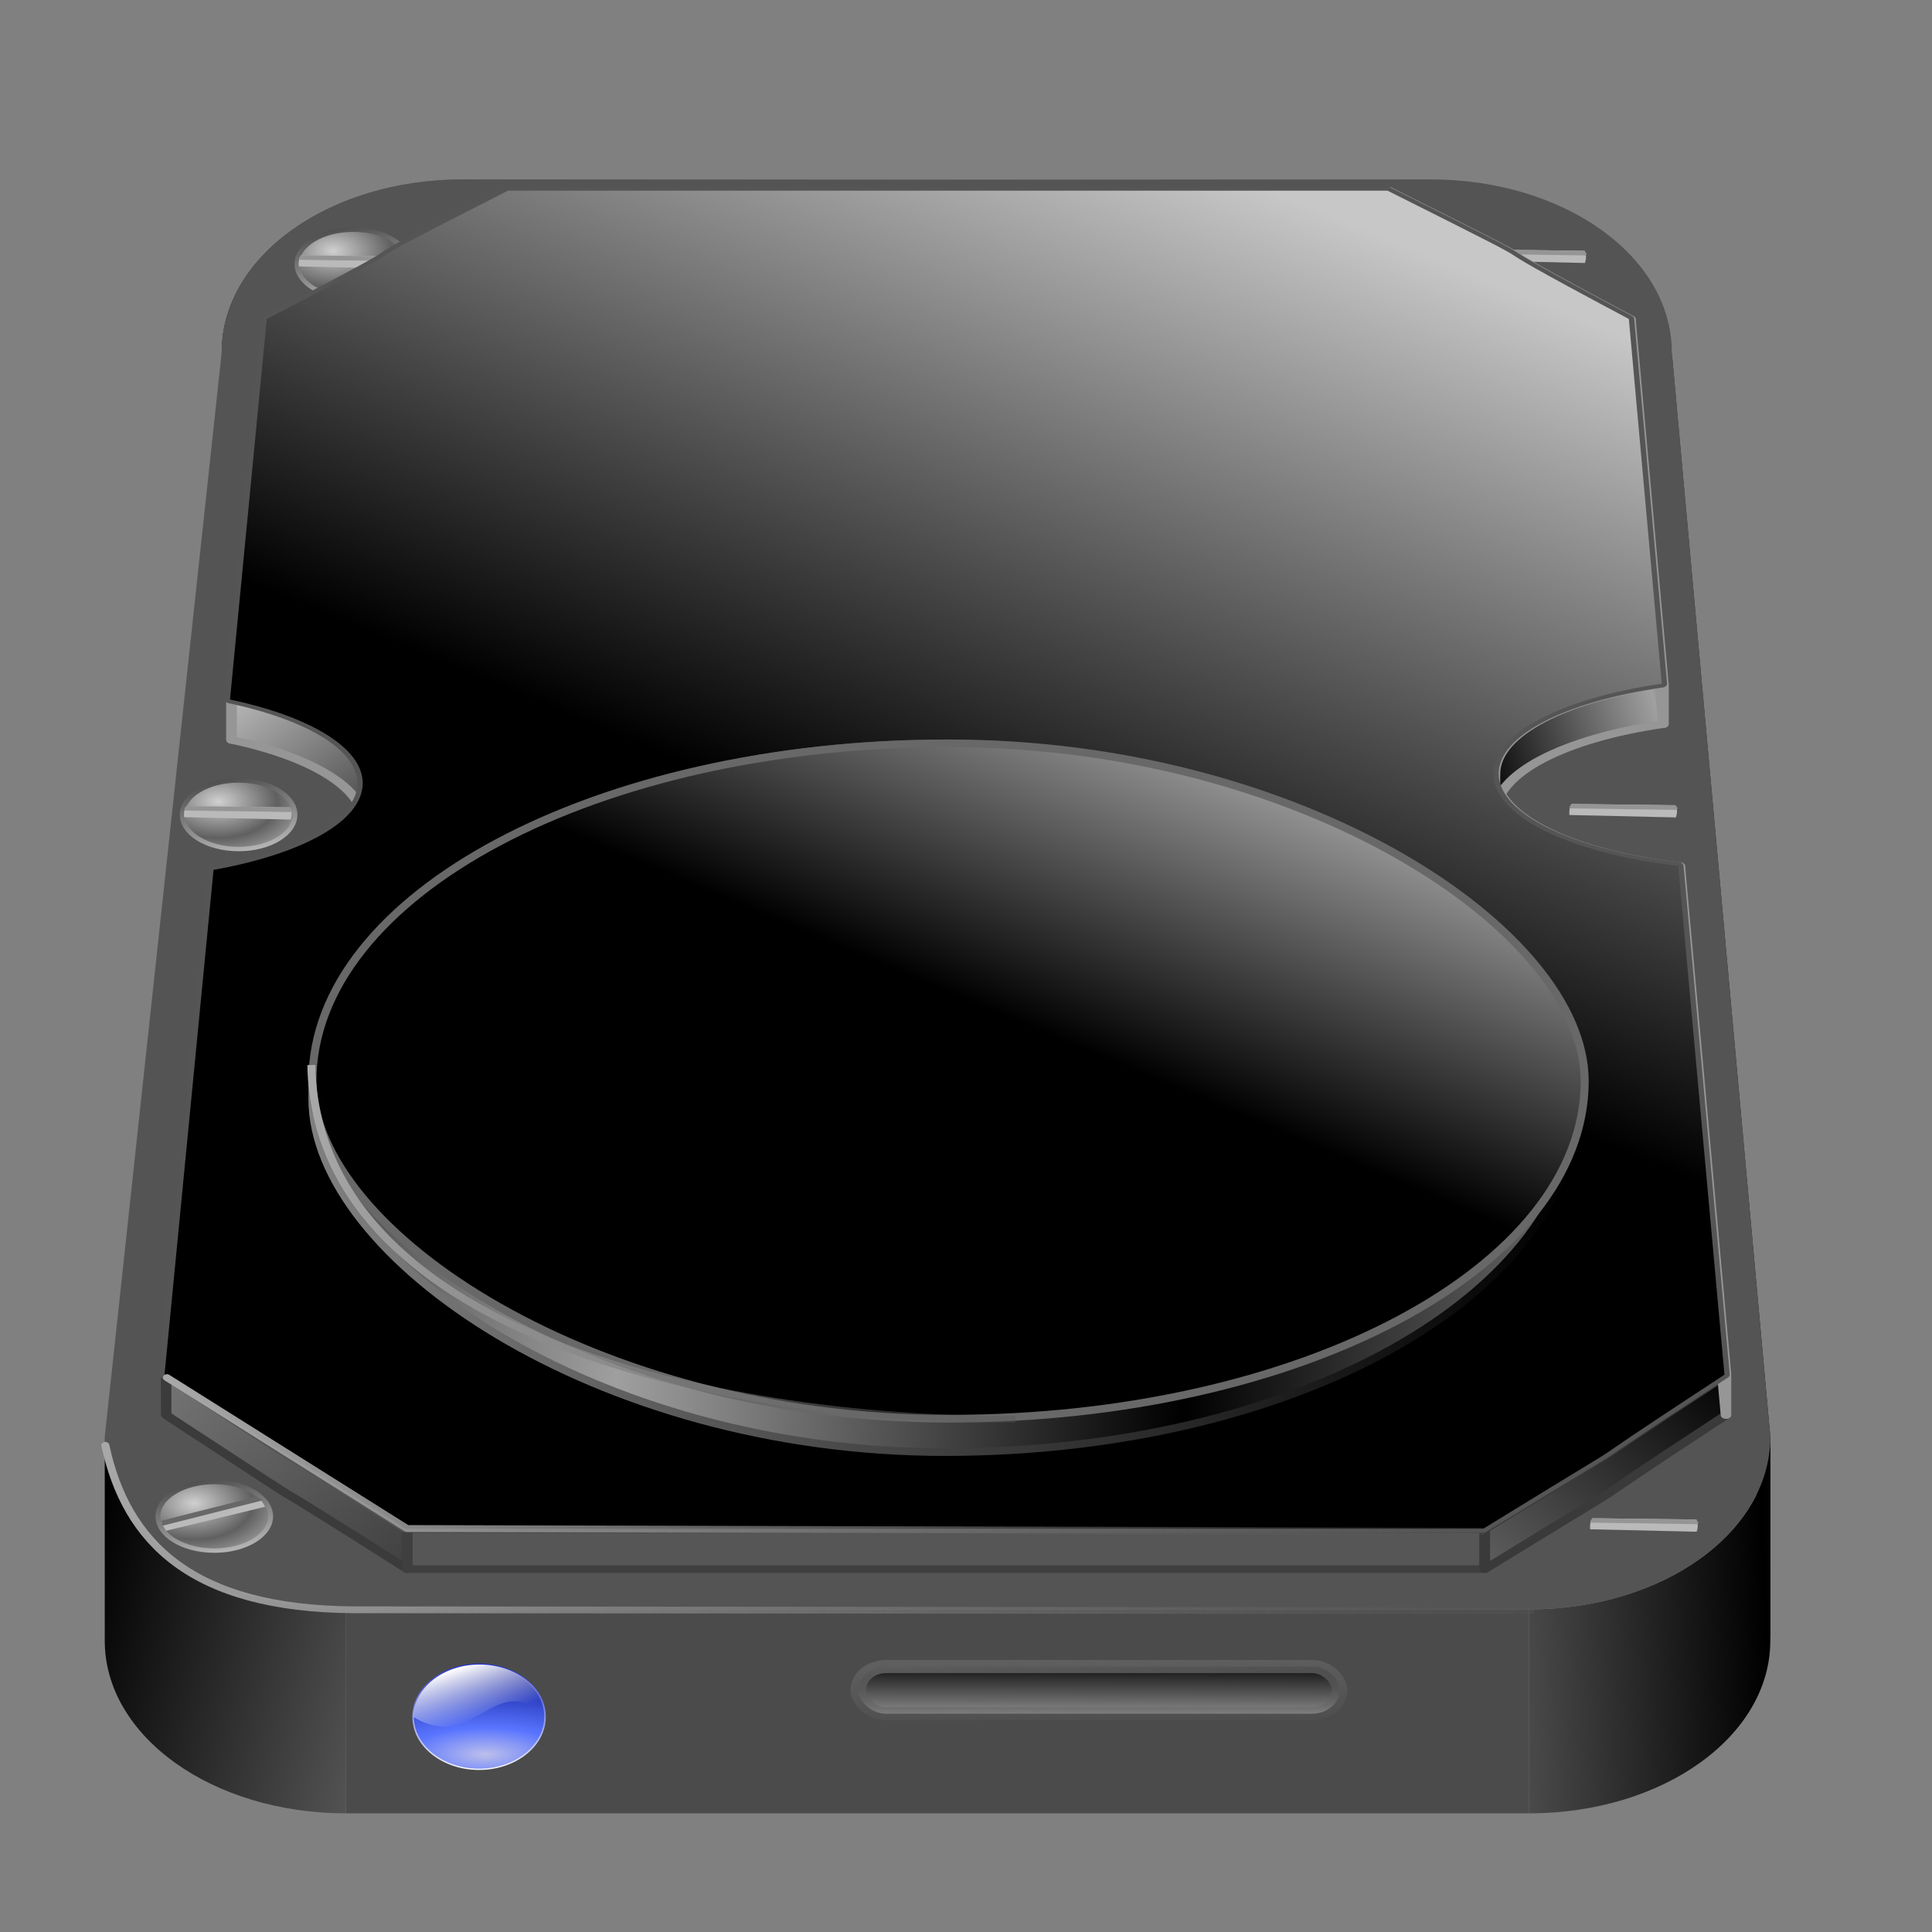 <?xml version="1.0" encoding="UTF-8" standalone="no"?>
<!-- Created with Inkscape (http://www.inkscape.org/) -->
<svg xmlns:dc="http://purl.org/dc/elements/1.1/" xmlns:cc="http://creativecommons.org/ns#" xmlns:rdf="http://www.w3.org/1999/02/22-rdf-syntax-ns#" xmlns:svg="http://www.w3.org/2000/svg" xmlns="http://www.w3.org/2000/svg" xmlns:xlink="http://www.w3.org/1999/xlink" xmlns:sodipodi="http://sodipodi.sourceforge.net/DTD/sodipodi-0.dtd" xmlns:inkscape="http://www.inkscape.org/namespaces/inkscape" width="256" height="256" id="svg2" sodipodi:version="0.32" inkscape:version="0.91 r13725" sodipodi:docname="hd3.svg" inkscape:output_extension="org.inkscape.output.svg.inkscape">
 <rect width="100%" height="100%" fill="#808080" stroke="none"/>
 <sodipodi:namedview id="base" pagecolor="#ffffff" bordercolor="#666666" borderopacity="1.0" gridtolerance="10000" guidetolerance="10" objecttolerance="10" inkscape:pageopacity="0.0" inkscape:pageshadow="2" inkscape:zoom="3.5429688" inkscape:cx="128" inkscape:cy="139.28997" inkscape:document-units="px" inkscape:current-layer="layer1" showgrid="false" inkscape:window-width="1920" inkscape:window-height="1056" inkscape:window-x="0" inkscape:window-y="0" inkscape:window-maximized="1"/>
 <defs id="defs4">
  <linearGradient id="linearGradient4516">
   <stop id="stop4518" stop-color="#e4e4e4" stop-opacity="1"/>
   <stop offset="1" id="stop4520" stop-color="#000000" stop-opacity="1"/>
  </linearGradient>
  <linearGradient inkscape:collect="always" id="linearGradient7569">
   <stop id="stop7571" stop-color="#a9a9a9" stop-opacity="1"/>
   <stop offset="1" id="stop7573" stop-color="#545454" stop-opacity="0.34"/>
  </linearGradient>
  <linearGradient inkscape:collect="always" id="linearGradient7559">
   <stop id="stop7561" stop-color="#7f7f7f" stop-opacity="1"/>
   <stop offset="1" id="stop7563" stop-color="#000000" stop-opacity="1"/>
  </linearGradient>
  <linearGradient id="linearGradient7545">
   <stop id="stop7547" stop-color="#484848" stop-opacity="1"/>
   <stop id="stop7549" offset="1" stop-color="#d7d7d7" stop-opacity="1"/>
  </linearGradient>
  <linearGradient id="linearGradient7539">
   <stop id="stop7541" stop-color="#000000" stop-opacity="1"/>
   <stop id="stop7543" offset="1" stop-color="#a0a0a0" stop-opacity="1"/>
  </linearGradient>
  <linearGradient id="linearGradient7533">
   <stop id="stop7535" stop-color="#636363" stop-opacity="1"/>
   <stop id="stop7537" offset="1" stop-color="#040404" stop-opacity="1"/>
  </linearGradient>
  <linearGradient id="linearGradient7527">
   <stop id="stop7529" stop-color="#3f3f3f" stop-opacity="1"/>
   <stop id="stop7531" offset="1" stop-color="#787878" stop-opacity="1"/>
  </linearGradient>
  <linearGradient id="linearGradient7511">
   <stop id="stop7513" stop-color="#9f9f9f" stop-opacity="1"/>
   <stop offset="1" id="stop7515" stop-color="#000000" stop-opacity="1"/>
  </linearGradient>
  <linearGradient id="linearGradient7461">
   <stop id="stop7463" stop-color="#000000" stop-opacity="1"/>
   <stop id="stop7465" offset="1" stop-color="#919191" stop-opacity="1"/>
  </linearGradient>
  <linearGradient id="linearGradient7451">
   <stop id="stop7453" stop-color="#000000" stop-opacity="1"/>
   <stop offset="1" id="stop7455" stop-color="#ffffff" stop-opacity="1"/>
  </linearGradient>
  <linearGradient id="linearGradient3975">
   <stop id="stop3977" stop-color="#000000" stop-opacity="1"/>
   <stop id="stop3983" offset="1" stop-color="#c7c7c7" stop-opacity="1"/>
  </linearGradient>
  <linearGradient id="linearGradient6264" inkscape:collect="always">
   <stop id="stop6266" stop-color="#959595" stop-opacity="1"/>
   <stop id="stop6268" offset="1" stop-color="#000000" stop-opacity="1"/>
  </linearGradient>
  <linearGradient id="linearGradient6256" inkscape:collect="always">
   <stop id="stop6258" stop-color="#5f5f5f" stop-opacity="1"/>
   <stop id="stop6260" offset="1" stop-color="#5f5f5f" stop-opacity="0"/>
  </linearGradient>
  <linearGradient id="linearGradient3604" inkscape:collect="always">
   <stop id="stop3606" stop-color="#d0d0d0" stop-opacity="1"/>
   <stop id="stop3608" offset="1" stop-color="#606060" stop-opacity="1"/>
  </linearGradient>
  <linearGradient id="linearGradient3596" inkscape:collect="always">
   <stop id="stop3598" stop-color="#bebebe" stop-opacity="1"/>
   <stop id="stop3600" offset="1" stop-color="#484848" stop-opacity="1"/>
  </linearGradient>
  <linearGradient id="linearGradient3348">
   <stop id="stop3350" stop-color="#a4a4a4" stop-opacity="1"/>
   <stop offset="1" id="stop3352" stop-color="#d7d7d7" stop-opacity="1"/>
  </linearGradient>
  <linearGradient y2="217.3" x2="77.52" y1="217.3" x1="48.951" gradientUnits="userSpaceOnUse" id="linearGradient3592" xlink:href="#linearGradient3348" inkscape:collect="always"/>
  <linearGradient id="linearGradient3578-3">
   <stop id="stop3580-1" stop-color="#000000" stop-opacity="1"/>
   <stop id="stop3582-3" offset="1" stop-color="#fffcfc" stop-opacity="1"/>
  </linearGradient>
  <linearGradient y2="-6.583" x2="18.617" y1="-5.212" x1="16.909" spreadMethod="reflect" gradientUnits="userSpaceOnUse" id="linearGradient3586" xlink:href="#linearGradient3578-3" inkscape:collect="always"/>
  <linearGradient y2="-8.02" x2="17.07" y1="-7.475" x1="13.515" spreadMethod="reflect" gradientUnits="userSpaceOnUse" id="linearGradient3588" xlink:href="#linearGradient3578-3" inkscape:collect="always"/>
  <linearGradient y2="-6.953" x2="17.747" y1="-5.908" x1="16.387" spreadMethod="reflect" gradientUnits="userSpaceOnUse" id="linearGradient3590" xlink:href="#linearGradient3578-3" inkscape:collect="always"/>
  <linearGradient y2="-2.688" x2="8.696" y1="-11.587" x1="12.04" spreadMethod="reflect" gradientUnits="userSpaceOnUse" id="linearGradient3594" xlink:href="#linearGradient3578-3" inkscape:collect="always"/>
  <linearGradient y2="-7.475" x2="16.09" y1="-10.978" x1="16.691" spreadMethod="reflect" gradientUnits="userSpaceOnUse" id="linearGradient3598" xlink:href="#linearGradient3578-3" inkscape:collect="always"/>
  <linearGradient y2="-1.992" x2="17.377" y1="-6.256" x1="15.582" spreadMethod="reflect" gradientUnits="userSpaceOnUse" id="linearGradient3600" xlink:href="#linearGradient3578-3" inkscape:collect="always"/>
  <linearGradient y2="-3.733" x2="14.94" y1="-2.275" x1="17.08" spreadMethod="reflect" gradientUnits="userSpaceOnUse" id="linearGradient3602" xlink:href="#linearGradient3578-3" inkscape:collect="always"/>
  <linearGradient y2="-1.513" x2="9.718" y1="-5.887" x1="11.187" spreadMethod="reflect" gradientUnits="userSpaceOnUse" id="linearGradient3606" xlink:href="#linearGradient3578-3" inkscape:collect="always"/>
  <linearGradient y2="-7.475" x2="16.09" y1="-6.409" x1="10.621" spreadMethod="reflect" gradientUnits="userSpaceOnUse" id="linearGradient3608" xlink:href="#linearGradient3578-3" inkscape:collect="always"/>
  <linearGradient y2="-7.475" x2="16.09" y1="-2.21" x1="15.65" spreadMethod="reflect" gradientUnits="userSpaceOnUse" id="linearGradient3610" xlink:href="#linearGradient3578-3" inkscape:collect="always"/>
  <linearGradient y2="-7.475" x2="16.09" y1="-7.475" x1="13.515" spreadMethod="reflect" gradientUnits="userSpaceOnUse" id="linearGradient2551" xlink:href="#linearGradient3578-3" inkscape:collect="always"/>
  <linearGradient id="linearGradient3381">
   <stop id="stop3383" stop-color="#ffffff" stop-opacity="1"/>
   <stop id="stop3385" offset="1" stop-color="#ffffff" stop-opacity="0"/>
  </linearGradient>
  <linearGradient spreadMethod="reflect" gradientUnits="userSpaceOnUse" y2="-7.475" x2="16.09" y1="-7.475" x1="13.515" id="linearGradient3584" xlink:href="#linearGradient3578-3" inkscape:collect="always"/>
  <linearGradient id="linearGradient4311">
   <stop id="stop4313" stop-color="#bcbfeb" stop-opacity="1"/>
   <stop id="stop4315" offset="0.293" stop-color="#5975ff" stop-opacity="1"/>
   <stop offset="1" id="stop4317" stop-color="#000984" stop-opacity="1"/>
  </linearGradient>
  <linearGradient inkscape:collect="always" id="linearGradient4319">
   <stop id="stop4321" stop-color="#ffffff" stop-opacity="1"/>
   <stop offset="1" id="stop4323" stop-color="#1b2acd" stop-opacity="1"/>
  </linearGradient>
  <linearGradient gradientUnits="userSpaceOnUse" y2="-28.457" x2="6.89" y1="-28.457" x1="4.999" gradientTransform="scale(2.457,0.407)" id="linearGradient4204" xlink:href="#linearGradient3596" inkscape:collect="always"/>
  <linearGradient gradientUnits="userSpaceOnUse" y2="-5.131" x2="6.436" y1="-5.131" x1="5.259" gradientTransform="scale(1.664,0.601)" id="linearGradient4206" xlink:href="#linearGradient3604" inkscape:collect="always"/>
  <linearGradient inkscape:collect="always" xlink:href="#linearGradient7451" id="linearGradient7663" gradientUnits="userSpaceOnUse" spreadMethod="reflect" x1="267.38" y1="134.56" x2="375.73" y2="136.04"/>
  <linearGradient inkscape:collect="always" xlink:href="#linearGradient7461" id="linearGradient7669" gradientUnits="userSpaceOnUse" spreadMethod="reflect" x1="475.78" y1="246.97" x2="416.34" y2="248.73"/>
  <linearGradient inkscape:collect="always" xlink:href="#linearGradient7461" id="linearGradient7671" gradientUnits="userSpaceOnUse" spreadMethod="reflect" x1="264.73" y1="219.6" x2="332.18" y2="233.73"/>
  <radialGradient inkscape:collect="always" xlink:href="#linearGradient3604" id="radialGradient7681" gradientUnits="userSpaceOnUse" gradientTransform="matrix(1,0,0,0.692,0,34.984)" spreadMethod="reflect" cx="15.11" cy="109.19" fx="15.11" fy="109.19" r="12.04"/>
  <linearGradient inkscape:collect="always" xlink:href="#linearGradient3596" id="linearGradient7683" gradientUnits="userSpaceOnUse" x1="16.258" y1="124.54" x2="11.764" y2="105.23"/>
  <linearGradient inkscape:collect="always" xlink:href="#linearGradient3348" id="linearGradient7689" gradientUnits="userSpaceOnUse" spreadMethod="reflect" x1="-12.972" y1="101.51" x2="0.306" y2="101.51"/>
  <linearGradient inkscape:collect="always" xlink:href="#linearGradient7545" id="linearGradient7693" gradientUnits="userSpaceOnUse" spreadMethod="reflect" x1="-68.806" y1="90.05" x2="-86.57" y2="73.8"/>
  <linearGradient inkscape:collect="always" xlink:href="#linearGradient7527" id="linearGradient7699" gradientUnits="userSpaceOnUse" spreadMethod="reflect" x1="-64.44" y1="183.84" x2="-90.5" y2="160.2"/>
  <linearGradient inkscape:collect="always" xlink:href="#linearGradient7533" id="linearGradient7701" gradientUnits="userSpaceOnUse" spreadMethod="reflect" x1="27.621" y1="189.63" x2="52.598" y2="167.76"/>
  <linearGradient inkscape:collect="always" xlink:href="#linearGradient7539" id="linearGradient7707" gradientUnits="userSpaceOnUse" spreadMethod="reflect" x1="26.611" y1="86.72" x2="43.558" y2="82.55"/>
  <linearGradient inkscape:collect="always" xlink:href="#linearGradient3975" id="linearGradient7717" gradientUnits="userSpaceOnUse" spreadMethod="pad" x1="122.23" y1="128.14" x2="166.38" y2="51.841"/>
  <radialGradient inkscape:collect="always" xlink:href="#linearGradient4311" id="radialGradient7735" gradientUnits="userSpaceOnUse" gradientTransform="matrix(4.057,-0.012,0.005,1.713,-397.619,-130.883)" cx="131.21" cy="194.55" fx="131.21" fy="194.55" r="105.01"/>
  <linearGradient inkscape:collect="always" xlink:href="#linearGradient4319" id="linearGradient7737" gradientUnits="userSpaceOnUse" x1="142.64" y1="237.78" x2="148.71" y2="13.44"/>
  <linearGradient inkscape:collect="always" xlink:href="#linearGradient3381" id="linearGradient7739" gradientUnits="userSpaceOnUse" gradientTransform="translate(-300.128,99.876)" x1="105.93" y1="22.952" x2="145.68" y2="123.03"/>
  <linearGradient inkscape:collect="always" xlink:href="#linearGradient6264" id="linearGradient7741" gradientUnits="userSpaceOnUse" gradientTransform="matrix(1.402,0,0,1.179,199.515,-33.078)" x1="147.55" y1="232.33" x2="147.58" y2="224.94"/>
  <linearGradient inkscape:collect="always" xlink:href="#linearGradient6256" id="linearGradient7743" gradientUnits="userSpaceOnUse" gradientTransform="matrix(1.402,0,0,1.179,199.515,-33.078)" x1="134.9" y1="224.94" x2="135.22" y2="234.52"/>
  <linearGradient inkscape:collect="always" xlink:href="#linearGradient7511" id="linearGradient7745" gradientUnits="userSpaceOnUse" spreadMethod="reflect" x1="329.56" y1="161.1" x2="400.48" y2="164.34"/>
  <linearGradient inkscape:collect="always" xlink:href="#linearGradient7559" id="linearGradient7747" gradientUnits="userSpaceOnUse" x1="290.13" y1="153.73" x2="448.42" y2="153.73"/>
  <linearGradient inkscape:collect="always" xlink:href="#linearGradient7569" id="linearGradient7751" gradientUnits="userSpaceOnUse" x1="265.5" y1="204.65" x2="446.26" y2="212.75"/>
  <linearGradient inkscape:collect="always" xlink:href="#linearGradient7569" id="linearGradient7753" gradientUnits="userSpaceOnUse" x1="274.66" y1="201.92" x2="440.15" y2="201.92"/>
  <linearGradient inkscape:collect="always" xlink:href="#linearGradient7569" id="linearGradient7755" gradientUnits="userSpaceOnUse" x1="292.73" y1="170.7" x2="381.82" y2="170.7"/>
  <linearGradient inkscape:collect="always" xlink:href="#linearGradient4516" id="linearGradient4514" x1="420.99" y1="94.38" x2="395.84" y2="151.54" gradientUnits="userSpaceOnUse" spreadMethod="pad"/>
 </defs>
 <g id="layer1" inkscape:groupmode="layer" inkscape:label="Layer 1">
  <g transform="matrix(0.475,0,0,0.475,0.378,-0.951)" id="g4161" inkscape:label="1. réteg">
   <g id="g2637">
    <g transform="translate(-2.572,0)" id="g3612">
     <g id="g2650" font-family="&apos;Bitstream Vera Sans&apos;" fill="url(#linearGradient3584)" stroke="none" font-style="normal" fill-opacity="1" font-weight="normal" font-size="12">
      <path d="m 16.188,-12.219 -4.094,0.031 0.707,0.707 4.094,-0.031 -0.707,-0.707 z" id="path2652" inkscape:connector-curvature="0" fill="url(#linearGradient2551)" fill-opacity="1"/>
      <path d="M 12.094,-12.188 8.75,-3.438 9.457,-2.73 12.801,-11.48 12.094,-12.188 Z" id="path2654" inkscape:connector-curvature="0" fill="url(#linearGradient2551)" fill-opacity="1"/>
      <path d="m 14.75,-5.688 0.781,2.219 0.707,0.707 -0.781,-2.219 L 14.75,-5.688 Z" id="path2662" inkscape:connector-curvature="0" fill="url(#linearGradient2551)" fill-opacity="1"/>
      <path d="m 15.531,-3.469 0,0.031 0.707,0.707 0,-0.031 L 15.531,-3.469 Z" id="path2664" inkscape:connector-curvature="0" fill="url(#linearGradient2551)" fill-opacity="1"/>
      <path d="m 17.92,-11.52 c -0.442,-0.442 -1.024,-0.714 -1.733,-0.699 l 0.707,0.707 c 0.709,-0.015 1.291,0.258 1.733,0.699 l -0.707,-0.707 z" id="path2672" inkscape:connector-curvature="0" fill="url(#linearGradient2551)" fill-opacity="1"/>
      <path d="m 16.219,-11.969 c 0.6,0.003 1.098,0.243 1.481,0.626 l 0.707,0.707 c -0.383,-0.383 -0.882,-0.623 -1.481,-0.626 L 16.219,-11.969 Z" id="path2674" inkscape:connector-curvature="0" fill="url(#linearGradient3598)" fill-opacity="1"/>
      <path d="m 17.7,-11.343 c 1.561,1.561 1.198,5.5 -2.106,5.437 l 0.707,0.707 c 3.305,0.063 3.668,-3.875 2.106,-5.437 l -0.707,-0.707 z" id="path2676" inkscape:connector-curvature="0" fill="url(#linearGradient2551)" fill-opacity="1"/>
      <path d="m 15.594,-5.906 0.781,2.188 0.707,0.707 -0.781,-2.188 L 15.594,-5.906 Z" id="path2678" inkscape:connector-curvature="0" fill="url(#linearGradient3584)" fill-opacity="1"/>
      <path d="m 16.375,-3.719 -0.656,0 0.707,0.707 0.656,0 L 16.375,-3.719 Z" id="path2680" inkscape:connector-curvature="0" fill="url(#linearGradient2551)" fill-opacity="1"/>
      <path d="m 14.875,-5.969 -4.312,0 0.707,0.707 4.312,0 L 14.875,-5.969 Z" id="path2684" inkscape:connector-curvature="0" fill="url(#linearGradient2551)" fill-opacity="1"/>
      <path d="M 10.562,-5.969 9.75,-3.75 l 0.707,0.707 0.812,-2.219 L 10.562,-5.969 Z" id="path2686" inkscape:connector-curvature="0" fill="url(#linearGradient2551)" fill-opacity="1"/>
      <path d="m 9.188,-3.75 3.094,-8.156 0.707,0.707 L 9.895,-3.043 9.188,-3.75 Z" id="path2690" inkscape:connector-curvature="0" fill="url(#linearGradient3594)" fill-opacity="1"/>
      <path d="m 10.812,-5.688 3.938,0 0.707,0.707 -3.938,0 L 10.812,-5.688 Z" id="path2660" inkscape:connector-curvature="0" fill="url(#linearGradient3608)" fill-opacity="1"/>
      <path d="m 15.719,-3.719 -0.844,-2.25 0.707,0.707 0.844,2.25 L 15.719,-3.719 Z" id="path2682" inkscape:connector-curvature="0" fill="url(#linearGradient3610)" fill-opacity="1"/>
      <path d="m 9.75,-3.75 -0.562,0 0.707,0.707 0.563,0 L 9.75,-3.75 Z" id="path2688" inkscape:connector-curvature="0" fill="url(#linearGradient2551)" fill-opacity="1"/>
      <path d="m 12.281,-11.906 3.938,-0.062 0.707,0.707 -3.938,0.062 -0.707,-0.707 z" id="path2692" inkscape:connector-curvature="0" fill="url(#linearGradient4204)" fill-opacity="1"/>
      <path d="m 13.594,-11.375 1.844,4.938 0.707,0.707 -1.844,-4.937 L 13.594,-11.375 Z" id="path2694" inkscape:connector-curvature="0" fill="url(#linearGradient2551)" fill-opacity="1"/>
      <path d="M 17.297,-10.695 C 16.872,-11.12 16.292,-11.392 15.594,-11.375 l 0.707,0.707 c 0.699,-0.017 1.278,0.255 1.703,0.68 L 17.297,-10.695 Z" id="path2698" inkscape:connector-curvature="0" fill="url(#linearGradient2551)" fill-opacity="1"/>
      <path d="m 15.594,-11.375 -2,0 0.707,0.707 2,0 L 15.594,-11.375 Z" id="path2700" inkscape:connector-curvature="0" fill="url(#linearGradient2551)" fill-opacity="1"/>
      <path d="m 12.5,-11.25 -1.781,4.875 0.707,0.707 1.781,-4.875 L 12.5,-11.25 Z" id="path2702" inkscape:connector-curvature="0" fill="url(#linearGradient2551)" fill-opacity="1"/>
      <path d="m 10.719,-6.375 4,0.062 0.707,0.707 -4,-0.062 L 10.719,-6.375 Z" id="path2704" inkscape:connector-curvature="0" fill="url(#linearGradient2551)" fill-opacity="1"/>
      <path d="m 14.719,-6.312 -1.75,-4.938 0.707,0.707 1.75,4.937 L 14.719,-6.312 Z" id="path2706" inkscape:connector-curvature="0" fill="url(#linearGradient2551)" fill-opacity="1"/>
      <path d="m 12.969,-11.25 -0.469,0 0.707,0.707 0.469,0 L 12.969,-11.25 Z" id="path2708" inkscape:connector-curvature="0" fill="url(#linearGradient2551)" fill-opacity="1"/>
      <path d="m 13.969,-11.125 1.594,0 0.707,0.707 -1.594,0 L 13.969,-11.125 Z" id="path2710" inkscape:connector-curvature="0" fill="url(#linearGradient2551)" fill-opacity="1"/>
      <path d="m 15.562,-11.125 c 0.701,-0.017 1.245,0.227 1.627,0.608 l 0.707,0.707 C 17.515,-10.191 16.97,-10.435 16.27,-10.418 L 15.562,-11.125 Z" id="path2712" inkscape:connector-curvature="0" fill="url(#linearGradient2551)" fill-opacity="1"/>
      <path d="m 17.189,-10.517 c 1.227,1.227 0.768,3.872 -1.595,3.798 l 0.707,0.707 c 2.364,0.075 2.822,-2.571 1.595,-3.798 L 17.189,-10.517 Z" id="path2714" inkscape:connector-curvature="0" fill="url(#linearGradient3588)" fill-opacity="1"/>
      <path d="m 15.594,-6.719 -1.625,-4.406 0.707,0.707 1.625,4.406 L 15.594,-6.719 Z" id="path2716" inkscape:connector-curvature="0" fill="url(#linearGradient2551)" fill-opacity="1"/>
      <path d="m 15.438,-6.438 c 2.997,0.075 3.231,-2.885 1.859,-4.257 l 0.707,0.707 c 1.372,1.372 1.138,4.332 -1.859,4.257 L 15.438,-6.438 Z" id="path2696" inkscape:connector-curvature="0" fill="url(#linearGradient3590)" fill-opacity="1"/>
      <path d="m 11.156,-6.656 1.594,-4.375 0.707,0.707 -1.594,4.375 L 11.156,-6.656 Z" id="path2722" inkscape:connector-curvature="0" fill="url(#linearGradient3592)" fill-opacity="1"/>
      <path d="m 12.75,-11.031 1.625,4.375 0.707,0.707 -1.625,-4.375 L 12.75,-11.031 Z" id="path2718" inkscape:connector-curvature="0" fill="url(#linearGradient2551)" fill-opacity="1"/>
      <path d="m 14.375,-6.656 -3.219,0 0.707,0.707 3.219,0 L 14.375,-6.656 Z" id="path2720" inkscape:connector-curvature="0" fill="url(#linearGradient2551)" fill-opacity="1"/>
      <path d="m 15.969,-5.688 c 3.266,0.063 3.65,-4.134 1.952,-5.832 l 0.707,0.707 c 1.698,1.698 1.315,5.895 -1.952,5.832 L 15.969,-5.688 Z" id="path2670" inkscape:connector-curvature="0" fill="url(#linearGradient3586)" fill-opacity="1"/>
      <path d="m 16.781,-3.438 -0.812,-2.25 0.707,0.707 0.812,2.25 L 16.781,-3.438 Z" id="path2668" inkscape:connector-curvature="0" fill="url(#linearGradient3600)" fill-opacity="1"/>
      <path d="m 15.531,-3.438 1.25,0 0.707,0.707 -1.25,0 L 15.531,-3.438 Z" id="path2666" inkscape:connector-curvature="0" fill="url(#linearGradient3602)" fill-opacity="1"/>
      <path d="m 8.75,-3.438 1.25,0 0.707,0.707 -1.25,0 L 8.75,-3.438 Z" id="path2656" inkscape:connector-curvature="0" fill="url(#linearGradient4206)" fill-opacity="1"/>
      <path d="m 10,-3.438 0.812,-2.25 0.707,0.707 -0.812,2.25 L 10,-3.438 Z" id="path2658" inkscape:connector-curvature="0" fill="url(#linearGradient3606)" fill-opacity="1"/>
     </g>
     <path d="m 16.188,-12.175 -4.094,0.031 -3.344,8.75 1.25,0 0.813,-2.25 3.938,0 0.781,2.219 0,0.031 1.25,0 -0.812,-2.25 c 4.116,0.079 3.654,-6.604 0.219,-6.531 z m 0.031,0.25 c 3.044,0.014 3.491,6.141 -0.625,6.063 l 0.781,2.188 -0.656,0 -0.844,-2.25 -4.312,0 -0.813,2.219 -0.562,0 3.094,-8.156 3.938,-0.062 z m -2.625,0.594 1.844,4.938 c 3.925,0.098 3.111,-5.01 0.156,-4.938 l -2,0 z m -1.094,0.125 -1.781,4.875 4,0.062 -1.75,-4.938 -0.469,0 z m 1.469,0.125 1.594,0 c 2.954,-0.073 3.13,4.504 0.031,4.406 l -1.625,-4.406 z m -1.219,0.094 1.625,4.375 -3.219,0 1.594,-4.375 z" id="path2505" inkscape:connector-curvature="0" font-family="&apos;Bitstream Vera Sans&apos;" fill="#333333" stroke="none" font-style="normal" fill-opacity="1" font-weight="normal" font-size="12"/>
    </g>
    <path sodipodi:nodetypes="csssccccccssscccsssssssccsssssssccsssssssccssssssscccccccsccccsccccccccccsssccccsssccccccssssscccccccssssscccsssccssscccccccsssssssccsssssssccccsssssssssssssssccssssssssssssssscccsssssssccsssccsssccssssssscccccsssccccsssccccsssccccccsssccssssscccccccssssscccsssccssscccccccccccccccccccccccsssssssccsssssssccsssssssccsssssssccsssccccsssccccsssccccccsssc" d="m 6.087,-4.024 c -0.011,-0.011 -0.022,-0.019 -0.035,-0.024 -0.012,-0.006 -0.026,-0.008 -0.041,-0.008 -0.053,1e-6 -0.094,0.032 -0.122,0.095 -0.028,0.063 -0.042,0.153 -0.042,0.27 l 0,0.548 -0.094,0 0,-1.04 0.094,0 0,0.162 c 0.02,-0.063 0.045,-0.11 0.077,-0.14 0.032,-0.031 0.07,-0.046 0.115,-0.046 0.006,1e-6 0.014,9.31e-4 0.021,0.003 0.008,0.001 0.016,0.003 0.026,0.006 l 5.09e-4,0.176 m 0.298,-0.04 c -0.05,1e-6 -0.09,0.036 -0.119,0.108 -0.029,0.071 -0.044,0.169 -0.044,0.294 0,0.124 0.014,0.223 0.043,0.294 0.029,0.071 0.069,0.107 0.12,0.107 0.05,0 0.089,-0.036 0.119,-0.108 0.029,-0.072 0.044,-0.17 0.044,-0.294 0,-0.123 -0.015,-0.221 -0.044,-0.293 -0.029,-0.072 -0.069,-0.109 -0.119,-0.109 m 0,-0.145 c 0.081,1e-6 0.145,0.048 0.192,0.145 0.046,0.097 0.07,0.23 0.07,0.401 -1e-6,0.17 -0.023,0.304 -0.07,0.401 -0.046,0.097 -0.11,0.145 -0.192,0.145 -0.082,0 -0.146,-0.048 -0.192,-0.145 -0.046,-0.097 -0.069,-0.231 -0.069,-0.401 0,-0.171 0.023,-0.305 0.069,-0.401 0.046,-0.097 0.111,-0.145 0.192,-0.145 m 0.637,0.145 c -0.05,1e-6 -0.09,0.036 -0.119,0.108 -0.029,0.071 -0.044,0.169 -0.044,0.294 0,0.124 0.014,0.223 0.043,0.294 0.029,0.071 0.069,0.107 0.12,0.107 0.05,0 0.089,-0.036 0.119,-0.108 0.029,-0.072 0.044,-0.17 0.044,-0.294 0,-0.123 -0.015,-0.221 -0.044,-0.293 -0.029,-0.072 -0.069,-0.109 -0.119,-0.109 m 0,-0.145 c 0.081,1e-6 0.145,0.048 0.192,0.145 0.046,0.097 0.07,0.23 0.07,0.401 0,0.17 -0.023,0.304 -0.07,0.401 -0.046,0.097 -0.11,0.145 -0.192,0.145 -0.082,0 -0.146,-0.048 -0.192,-0.145 -0.046,-0.097 -0.069,-0.231 -0.069,-0.401 0,-0.171 0.023,-0.305 0.069,-0.401 0.046,-0.097 0.111,-0.145 0.192,-0.145 m 0.509,-0.27 0,0.295 0.193,0 0,0.133 -0.193,0 0,0.565 c -1e-6,0.085 0.006,0.139 0.019,0.163 0.013,0.024 0.039,0.036 0.078,0.036 l 0.096,0 0,0.143 -0.096,0 c -0.072,0 -0.122,-0.024 -0.15,-0.073 -0.027,-0.05 -0.041,-0.139 -0.041,-0.269 l 0,-0.565 -0.069,0 0,-0.133 0.069,0 0,-0.295 0.094,0 m 0.424,0.103 0,0.521 0.129,0 c 0.048,0 0.085,-0.023 0.111,-0.068 0.026,-0.045 0.039,-0.11 0.039,-0.193 0,-0.083 -0.013,-0.147 -0.039,-0.192 -0.026,-0.045 -0.063,-0.068 -0.111,-0.068 l -0.129,0 m -0.103,-0.154 0.232,0 c 0.085,1e-6 0.15,0.035 0.193,0.106 0.044,0.07 0.066,0.173 0.066,0.308 0,0.137 -0.022,0.24 -0.066,0.31 -0.043,0.07 -0.108,0.105 -0.193,0.105 l -0.129,0 0,0.557 -0.103,0 0,-1.387 m 0.838,0.864 c -0.076,0 -0.128,0.016 -0.157,0.047 -0.029,0.032 -0.044,0.085 -0.044,0.162 0,0.061 0.011,0.109 0.033,0.145 0.022,0.035 0.052,0.053 0.09,0.053 0.052,0 0.094,-0.033 0.125,-0.1 0.032,-0.068 0.047,-0.157 0.047,-0.268 l 0,-0.038 -0.093,0 m 0.187,-0.071 0,0.594 -0.094,0 0,-0.158 c -0.021,0.063 -0.048,0.11 -0.08,0.14 -0.032,0.03 -0.071,0.045 -0.117,0.045 -0.058,0 -0.105,-0.03 -0.139,-0.089 -0.034,-0.06 -0.051,-0.14 -0.051,-0.241 0,-0.117 0.021,-0.205 0.064,-0.265 0.043,-0.059 0.107,-0.089 0.192,-0.089 l 0.131,0 0,-0.017 c 0,-0.079 -0.014,-0.139 -0.043,-0.182 -0.028,-0.043 -0.068,-0.065 -0.119,-0.065 -0.033,1e-6 -0.064,0.007 -0.095,0.021 -0.031,0.014 -0.061,0.036 -0.089,0.064 l 0,-0.158 c 0.034,-0.024 0.068,-0.042 0.1,-0.054 0.032,-0.012 0.064,-0.019 0.094,-0.019 0.082,1e-6 0.144,0.039 0.185,0.117 0.041,0.078 0.061,0.196 0.061,0.355 m 0.193,-0.852 0.094,0 0,1.445 -0.094,0 0,-1.445 m 0.647,0.92 c -1e-6,0.089 0.012,0.158 0.036,0.209 0.024,0.05 0.057,0.075 0.099,0.075 0.042,0 0.075,-0.025 0.098,-0.076 0.024,-0.051 0.036,-0.12 0.036,-0.208 0,-0.087 -0.012,-0.155 -0.037,-0.206 -0.024,-0.051 -0.057,-0.077 -0.099,-0.077 -0.041,1e-6 -0.074,0.025 -0.098,0.076 -0.024,0.051 -0.036,0.12 -0.036,0.207 m 0.277,0.278 c -0.02,0.048 -0.044,0.083 -0.07,0.106 -0.026,0.022 -0.057,0.033 -0.092,0.033 -0.058,0 -0.106,-0.038 -0.143,-0.115 -0.036,-0.077 -0.054,-0.178 -0.054,-0.302 0,-0.124 0.018,-0.224 0.055,-0.302 0.037,-0.077 0.084,-0.116 0.142,-0.116 0.035,1e-6 0.066,0.012 0.092,0.035 0.026,0.023 0.05,0.058 0.07,0.105 l 0,-0.122 0.073,0 0,0.684 c 0.05,-0.014 0.088,-0.055 0.116,-0.124 0.028,-0.069 0.042,-0.159 0.042,-0.268 -10e-7,-0.066 -0.005,-0.128 -0.016,-0.187 -0.011,-0.058 -0.027,-0.112 -0.048,-0.162 -0.035,-0.081 -0.078,-0.143 -0.129,-0.186 -0.051,-0.043 -0.106,-0.065 -0.165,-0.065 -0.042,2e-6 -0.082,0.01 -0.12,0.031 -0.038,0.02 -0.074,0.05 -0.106,0.089 -0.053,0.063 -0.095,0.146 -0.125,0.249 -0.03,0.102 -0.045,0.213 -0.045,0.333 0,0.098 0.01,0.191 0.029,0.277 0.02,0.086 0.048,0.162 0.085,0.228 0.036,0.064 0.077,0.113 0.124,0.147 0.047,0.034 0.097,0.051 0.15,0.051 0.044,0 0.087,-0.014 0.129,-0.041 0.042,-0.027 0.081,-0.065 0.117,-0.115 l 0.046,0.103 c -0.042,0.06 -0.089,0.106 -0.139,0.137 -0.05,0.032 -0.101,0.048 -0.152,0.048 -0.063,-10e-7 -0.122,-0.02 -0.178,-0.061 -0.056,-0.04 -0.105,-0.099 -0.149,-0.176 -0.043,-0.077 -0.077,-0.167 -0.099,-0.268 -0.023,-0.102 -0.034,-0.212 -0.034,-0.329 -10e-7,-0.113 0.012,-0.22 0.035,-0.322 0.023,-0.102 0.056,-0.192 0.099,-0.269 0.044,-0.079 0.094,-0.139 0.152,-0.18 0.057,-0.042 0.118,-0.063 0.182,-0.063 0.072,1e-6 0.139,0.027 0.2,0.081 0.062,0.054 0.114,0.13 0.155,0.229 0.025,0.061 0.045,0.127 0.058,0.198 0.014,0.071 0.02,0.145 0.02,0.221 -2e-6,0.163 -0.027,0.291 -0.081,0.385 -0.054,0.094 -0.128,0.143 -0.224,0.147 l 0,-0.143 m 0.851,-0.311 c -10e-7,-0.124 -0.014,-0.22 -0.042,-0.288 -0.028,-0.068 -0.067,-0.102 -0.118,-0.102 -0.05,1e-6 -0.089,0.034 -0.118,0.102 -0.028,0.068 -0.042,0.164 -0.042,0.288 0,0.123 0.014,0.219 0.042,0.287 0.028,0.068 0.067,0.102 0.118,0.102 0.051,1e-6 0.09,-0.034 0.118,-0.102 0.028,-0.068 0.042,-0.164 0.042,-0.287 m 0.094,0.403 c -1e-6,0.177 -0.022,0.309 -0.065,0.395 -0.043,0.087 -0.109,0.13 -0.198,0.13 -0.033,-1e-6 -0.064,-0.005 -0.093,-0.014 -0.029,-0.009 -0.058,-0.022 -0.085,-0.041 l 0,-0.166 c 0.027,0.027 0.055,0.047 0.081,0.06 0.027,0.013 0.054,0.02 0.082,0.02 0.061,-1e-6 0.107,-0.029 0.138,-0.088 0.031,-0.058 0.046,-0.146 0.046,-0.265 l 0,-0.085 c -0.019,0.061 -0.044,0.107 -0.074,0.137 -0.03,0.03 -0.066,0.046 -0.108,0.046 -0.07,0 -0.126,-0.049 -0.169,-0.146 -0.043,-0.097 -0.064,-0.226 -0.064,-0.386 0,-0.161 0.021,-0.29 0.064,-0.387 0.043,-0.097 0.099,-0.146 0.169,-0.146 0.042,1e-6 0.078,0.015 0.108,0.046 0.03,0.03 0.055,0.076 0.074,0.137 l 0,-0.158 0.094,0 0,0.911 m 0.637,-0.712 c 0.023,-0.077 0.051,-0.133 0.084,-0.17 0.033,-0.037 0.071,-0.055 0.115,-0.055 0.059,1e-6 0.105,0.038 0.137,0.114 0.032,0.076 0.048,0.183 0.048,0.323 l 0,0.628 -0.094,0 0,-0.622 c -10e-7,-0.1 -0.01,-0.174 -0.029,-0.222 -0.019,-0.048 -0.049,-0.072 -0.089,-0.072 -0.049,1e-6 -0.087,0.029 -0.115,0.088 -0.028,0.059 -0.042,0.139 -0.042,0.241 l 0,0.588 -0.094,0 0,-0.622 c 0,-0.1 -0.01,-0.174 -0.029,-0.222 -0.019,-0.048 -0.049,-0.072 -0.09,-0.072 -0.048,1e-6 -0.086,0.03 -0.114,0.089 -0.028,0.059 -0.042,0.139 -0.042,0.24 l 0,0.588 -0.094,0 0,-1.04 0.094,0 0,0.162 c 0.021,-0.064 0.047,-0.111 0.077,-0.141 0.03,-0.03 0.065,-0.046 0.106,-0.046 0.041,1e-6 0.077,0.019 0.105,0.058 0.029,0.038 0.051,0.094 0.065,0.167 m 0.831,0.318 c -0.076,0 -0.128,0.016 -0.157,0.047 -0.029,0.032 -0.044,0.085 -0.044,0.162 0,0.061 0.011,0.109 0.033,0.145 0.022,0.035 0.052,0.053 0.09,0.053 0.052,0 0.094,-0.033 0.125,-0.1 0.032,-0.068 0.047,-0.157 0.047,-0.268 l 0,-0.038 -0.093,0 m 0.187,-0.071 0,0.594 -0.094,0 0,-0.158 c -0.021,0.063 -0.048,0.11 -0.08,0.14 -0.032,0.03 -0.071,0.045 -0.117,0.045 -0.058,0 -0.105,-0.03 -0.139,-0.089 -0.034,-0.06 -0.051,-0.14 -0.051,-0.241 0,-0.117 0.021,-0.205 0.064,-0.265 0.043,-0.059 0.107,-0.089 0.192,-0.089 l 0.131,0 0,-0.017 c 0,-0.079 -0.014,-0.139 -0.043,-0.182 -0.028,-0.043 -0.068,-0.065 -0.119,-0.065 -0.033,1e-6 -0.064,0.007 -0.095,0.021 -0.031,0.014 -0.061,0.036 -0.089,0.064 l 0,-0.158 c 0.034,-0.024 0.068,-0.042 0.1,-0.054 0.032,-0.012 0.064,-0.019 0.094,-0.019 0.082,1e-6 0.144,0.039 0.185,0.117 0.041,0.078 0.061,0.196 0.061,0.355 m 0.193,-0.447 0.094,0 0,1.04 -0.094,0 0,-1.04 m 0,-0.405 0.094,0 0,0.216 -0.094,0 0,-0.216 m 0.289,0 0.094,0 0,1.445 -0.094,0 0,-1.445 m 0.302,1.209 0.107,0 0,0.236 -0.107,0 0,-0.236 m 0.729,-0.764 0,0.16 c -0.026,-0.027 -0.053,-0.046 -0.08,-0.059 -0.026,-0.014 -0.053,-0.02 -0.08,-0.02 -0.061,1e-6 -0.108,0.035 -0.142,0.106 -0.034,0.07 -0.05,0.168 -0.05,0.295 0,0.127 0.017,0.226 0.05,0.296 0.034,0.07 0.081,0.105 0.142,0.105 0.027,0 0.054,-0.006 0.08,-0.02 0.027,-0.014 0.053,-0.034 0.08,-0.06 l 0,0.158 c -0.026,0.022 -0.053,0.039 -0.081,0.05 -0.028,0.011 -0.058,0.017 -0.089,0.017 -0.086,0 -0.154,-0.049 -0.205,-0.148 -0.051,-0.098 -0.076,-0.231 -0.076,-0.398 0,-0.17 0.025,-0.303 0.076,-0.4 0.051,-0.097 0.121,-0.146 0.21,-0.146 0.029,1e-6 0.057,0.006 0.085,0.017 0.027,0.011 0.054,0.027 0.08,0.048 m 0.385,0.08 c -0.05,1e-6 -0.09,0.036 -0.119,0.108 -0.029,0.071 -0.044,0.169 -0.044,0.294 -10e-7,0.124 0.014,0.223 0.043,0.294 0.029,0.071 0.069,0.107 0.12,0.107 0.05,0 0.089,-0.036 0.119,-0.108 0.029,-0.072 0.044,-0.17 0.044,-0.294 0,-0.123 -0.015,-0.221 -0.044,-0.293 -0.029,-0.072 -0.069,-0.109 -0.119,-0.109 m 0,-0.145 c 0.081,1e-6 0.145,0.048 0.192,0.145 0.046,0.097 0.07,0.23 0.07,0.401 0,0.17 -0.023,0.304 -0.07,0.401 -0.046,0.097 -0.11,0.145 -0.192,0.145 -0.082,0 -0.146,-0.048 -0.192,-0.145 -0.046,-0.097 -0.069,-0.231 -0.069,-0.401 0,-0.171 0.023,-0.305 0.069,-0.401 0.046,-0.097 0.111,-0.145 0.192,-0.145 m 0.86,0.225 c 0.023,-0.077 0.051,-0.133 0.084,-0.17 0.033,-0.037 0.071,-0.055 0.115,-0.055 0.059,1e-6 0.105,0.038 0.137,0.114 0.032,0.076 0.048,0.183 0.048,0.323 l 0,0.628 -0.094,0 0,-0.622 c 0,-0.1 -0.01,-0.174 -0.029,-0.222 -0.019,-0.048 -0.049,-0.072 -0.089,-0.072 -0.049,1e-6 -0.087,0.029 -0.115,0.088 -0.028,0.059 -0.042,0.139 -0.042,0.241 l 0,0.588 -0.094,0 0,-0.622 c -10e-7,-0.1 -0.01,-0.174 -0.029,-0.222 -0.019,-0.048 -0.049,-0.072 -0.09,-0.072 -0.048,1e-6 -0.086,0.03 -0.114,0.089 -0.028,0.059 -0.042,0.139 -0.042,0.24 l 0,0.588 -0.094,0 0,-1.04 0.094,0 0,0.162 c 0.021,-0.064 0.047,-0.111 0.077,-0.141 0.03,-0.03 0.065,-0.046 0.106,-0.046 0.041,1e-6 0.077,0.019 0.105,0.058 0.029,0.038 0.051,0.094 0.065,0.167" id="text2170" inkscape:connector-curvature="0" font-family="&apos;Bitstream Vera Sans&apos;" fill="#d40000" stroke="none" font-style="normal" fill-opacity="1" font-weight="normal" font-size="4"/>
   </g>
  </g>
  <g id="g7597" transform="matrix(1.059,0,0,0.901,-269.277,10.782)">
   <g id="g5814" fill="url(#linearGradient7663)" stroke="none" fill-opacity="1">
    <g id="g5816" fill="url(#linearGradient7663)" stroke="none" fill-opacity="1">
     <path d="m 312.199,14.417 121.076,0 0,30 -121.076,0 0,-30 z" id="path5818" inkscape:connector-curvature="0" fill="url(#linearGradient7663)" stroke="none" fill-opacity="1"/>
     <path d="m 433.274,14.417 c 16.719,0 30.179,11.322 30.179,25.386 l 0,30 c 0,-14.064 -13.46,-25.386 -30.179,-25.386 l 0,-30 z" id="path5820" inkscape:connector-curvature="0" fill="url(#linearGradient7663)" stroke="none" fill-opacity="1"/>
     <path d="m 463.454,39.803 12.327,159.522 0,30 -12.327,-159.522 0,-30 z" id="path5822" inkscape:connector-curvature="0" fill="url(#linearGradient7663)" stroke="none" fill-opacity="1"/>
     <path d="m 475.78,199.325 c 0,14.064 -13.46,25.386 -30.179,25.386 l 0,30 c 16.719,0 30.179,-11.322 30.179,-25.386 l 0,-30 z" id="path5824" inkscape:connector-curvature="0" fill="url(#linearGradient7669)" stroke="none" fill-opacity="1"/>
     <path d="m 445.601,224.711 -148.041,0 0,30 148.041,0 0,-30 z" id="path5826" inkscape:connector-curvature="0" fill="#4b4b4b" stroke="none" fill-opacity="1"/>
     <path d="m 297.561,224.711 c -16.719,0 -30.179,-11.322 -30.179,-25.386 l 0,30 c 0,14.064 13.46,25.386 30.179,25.386 l 0,-30 z" id="path5828" inkscape:connector-curvature="0" fill="url(#linearGradient7671)" stroke="none" fill-opacity="1"/>
     <path d="m 267.381,199.325 14.638,-159.522 0,30 -14.638,159.522 0,-30 z" id="path5830" inkscape:connector-curvature="0" fill="url(#linearGradient7663)" stroke="none" fill-opacity="1"/>
     <path d="m 282.019,39.803 c 0,-14.064 13.46,-25.386 30.179,-25.386 l 0,30 c -16.719,0 -30.179,11.322 -30.179,25.386 l 0,-30 z" id="path5832" inkscape:connector-curvature="0" fill="url(#linearGradient7663)" stroke="none" fill-opacity="1"/>
    </g>
    <path d="m 312.199,14.417 121.076,0 c 16.719,0 30.179,11.322 30.179,25.386 l 12.327,159.522 c 0,14.064 -13.46,25.386 -30.179,25.386 l -148.041,0 c -16.719,0 -30.179,-11.322 -30.179,-25.386 L 282.019,39.803 c 0,-14.064 13.46,-25.386 30.179,-25.386 z" id="path3271" sodipodi:nodetypes="ccccccccc" inkscape:connector-curvature="0" fill="#545454" stroke="none" fill-opacity="1"/>
   </g>
   <g transform="matrix(0.611,0,0,0.644,286.729,-46.271)" id="g3651">
    <ellipse id="path3653" cx="19.231" cy="113.55" rx="11.538" ry="7.83" stroke-dasharray="none" stroke-opacity="1" fill="url(#radialGradient7681)" stroke="url(#linearGradient7683)" stroke-linejoin="round" fill-opacity="1" stroke-linecap="round" stroke-width="1" stroke-dashoffset="0" stroke-miterlimit="4"/>
    <path d="m 8.538,111.573 21.27,0.294 c 0.439,1.012 0.325,1.914 0.074,2.789 L 8.063,114.103 c -0.052,-0.896 -0.024,-1.771 0.474,-2.53 z" id="path3655" sodipodi:nodetypes="ccccc" inkscape:connector-curvature="0" fill="#bababa" fill-rule="evenodd" stroke="none" fill-opacity="1"/>
    <path sodipodi:nodetypes="ccccc" id="path3657" d="m 8.538,111.573 21.27,0.294 c 0.439,1.012 0.534,0.193 0.283,1.067 l -21.87,-0.345 c -0.052,-0.896 -0.18,-0.259 0.318,-1.017 z" inkscape:connector-curvature="0" fill="#959595" fill-rule="evenodd" stroke="none" fill-opacity="1"/>
   </g>
   <g id="g3618" transform="matrix(0.611,0,0,0.644,434.329,-47.129)">
    <ellipse id="path3594" cx="19.231" cy="113.55" rx="11.538" ry="7.83" stroke-dasharray="none" stroke-opacity="1" fill="url(#radialGradient7681)" stroke="url(#linearGradient7683)" stroke-linejoin="round" fill-opacity="1" stroke-linecap="round" stroke-width="1" stroke-dashoffset="0" stroke-miterlimit="4"/>
    <path sodipodi:nodetypes="ccccc" id="path3614" d="m 8.538,111.573 21.27,0.294 c 0.439,1.012 0.325,1.914 0.074,2.789 L 8.063,114.103 c -0.052,-0.896 -0.024,-1.771 0.474,-2.53 z" inkscape:connector-curvature="0" fill="#bababa" fill-rule="evenodd" stroke="none" fill-opacity="1"/>
    <path d="m 8.538,111.573 21.27,0.294 c 0.439,1.012 0.534,0.193 0.283,1.067 l -21.87,-0.345 c -0.052,-0.896 -0.18,-0.259 0.318,-1.017 z" id="path3616" sodipodi:nodetypes="ccccc" inkscape:connector-curvature="0" fill="#959595" fill-rule="evenodd" stroke="none" fill-opacity="1"/>
   </g>
   <g id="g3382" transform="matrix(1.402,0,0,1.179,197.749,-36.609)">
    <g id="g3250" transform="translate(145.208,29.167)" stroke-opacity="1" fill="url(#linearGradient7689)" stroke="#969696" stroke-linejoin="round" fill-opacity="1" stroke-linecap="round" stroke-width="0.946" stroke-dashoffset="0" stroke-miterlimit="4">
     <path d="m -59.41,15.556 c -19.341,13.708 -2.356,2.142 -21.531,16 l 0,5 c 19.175,-13.858 2.19,-2.292 21.531,-16 l 0,-5 z" id="path3252" inkscape:connector-curvature="0" stroke-opacity="1" fill="url(#linearGradient7689)" stroke="#969696" fill-opacity="1"/>
     <path d="m -80.942,31.556 -3.281,47.469 0,5 3.281,-47.469 0,-5 z" id="path3254" inkscape:connector-curvature="0" stroke-opacity="1" fill="url(#linearGradient7689)" stroke="#969696" fill-opacity="1"/>
     <path d="m -84.223,79.025 c 7.064,2.089 11.844,5.98 11.844,10.438 l 0,5 c 0,-4.457 -4.779,-8.349 -11.844,-10.438 l 0,-5 z" id="path3256" inkscape:connector-curvature="0" stroke-opacity="1" fill="url(#linearGradient7693)" stroke="#969696" fill-opacity="1"/>
     <path d="m -72.379,89.463 c 0,4.761 -5.442,8.851 -13.312,10.813 l 0,5 c 7.871,-1.962 13.312,-6.051 13.312,-10.813 l 0,-5 z" id="path3258" inkscape:connector-curvature="0" stroke-opacity="1" fill="url(#linearGradient7689)" stroke="#969696" fill-opacity="1"/>
     <path d="m -85.692,100.275 -4.375,62.969 0,5 4.375,-62.969 0,-5 z" id="path3260" inkscape:connector-curvature="0" stroke-opacity="1" fill="url(#linearGradient7689)" stroke="#969696" fill-opacity="1"/>
     <path d="m -90.067,163.244 c 19.723,18.018 1.949,1.864 21.531,19.219 l 0,5 c -19.582,-17.355 -1.809,-1.2 -21.531,-19.219 l 0,-5 z" id="path3262" inkscape:connector-curvature="0" stroke-opacity="1" fill="url(#linearGradient7699)" stroke="#3b3b3b" fill-opacity="1"/>
     <path d="m -68.535,182.463 96.156,0 0,5 -96.156,0 0,-5 z" id="path3264" inkscape:connector-curvature="0" stroke-opacity="1" fill="#565656" stroke="#3f3f3f" fill-opacity="1"/>
     <path d="m 27.621,182.463 c 18.993,-16.303 3.28,-2.515 21.531,-19.219 l 0,5 c -18.251,16.704 -2.538,2.915 -21.531,19.219 l 0,-5 z" id="path3266" inkscape:connector-curvature="0" stroke-opacity="1" fill="url(#linearGradient7701)" stroke="#3a3a3a" fill-opacity="1"/>
     <path d="m 49.152,163.244 -4.125,-63.469 0,5 4.125,63.469 0,-5 z" id="path3268" inkscape:connector-curvature="0" stroke-opacity="1" fill="url(#linearGradient7689)" stroke="#969696" fill-opacity="1"/>
     <path d="m 45.027,99.775 c -9.557,-1.554 -16.5,-6.119 -16.5,-11.5 l 0,5 c 0,5.381 6.943,9.946 16.5,11.5 l 0,-5 z" id="path3270" inkscape:connector-curvature="0" stroke-opacity="1" fill="url(#linearGradient7689)" stroke="#969696" fill-opacity="1"/>
     <path d="m 28.527,88.275 c 0,-5.097 6.252,-9.452 15.031,-11.219 l 0,5 c -8.779,1.766 -15.031,6.122 -15.031,11.219 l 0,-5 z" id="path3272" inkscape:connector-curvature="0" stroke-opacity="1" fill="url(#linearGradient7707)" stroke="#969696" fill-opacity="1"/>
     <path d="m 43.558,77.056 -2.938,-45.5 0,5 2.938,45.5 0,-5 z" id="path3274" inkscape:connector-curvature="0" stroke-opacity="1" fill="url(#linearGradient7689)" stroke="#969696" fill-opacity="1"/>
     <path d="m 40.621,31.556 c -18.247,-13.554 -2.249,-2.502 -21.531,-16 l 0,5 c 19.283,13.498 3.284,2.446 21.531,16 l 0,-5 z" id="path3276" inkscape:connector-curvature="0" stroke-opacity="1" fill="url(#linearGradient7689)" stroke="#969696" fill-opacity="1"/>
     <path d="m 19.09,15.556 -78.5,0 0,5 78.5,0 0,-5 z" id="path3278" inkscape:connector-curvature="0" stroke-opacity="1" fill="url(#linearGradient7689)" stroke="#969696" fill-opacity="1"/>
    </g>
    <g id="g3215">
     <path id="path3189" d="m 85.656,44.688 c -19.341,13.708 -2.356,2.142 -21.531,16 l -3.281,47.469 c 7.064,2.089 11.844,5.98 11.844,10.438 10e-7,4.761 -5.442,8.851 -13.312,10.812 L 55,192.375 c 19.723,18.018 1.949,1.864 21.531,19.219 l 96.156,0 c 18.993,-16.303 3.28,-2.515 21.531,-19.219 l -4.125,-63.469 c -9.557,-1.554 -16.5,-6.119 -16.5,-11.5 0,-5.097 6.252,-9.452 15.031,-11.219 l -2.938,-45.5 c -18.247,-13.554 -2.249,-2.502 -21.531,-16 l -78.5,0 z" inkscape:connector-curvature="0" stroke-opacity="1" fill="#9b9b9b" stroke="#555555" stroke-linejoin="round" fill-opacity="1" stroke-linecap="round" stroke-width="0.946" stroke-dashoffset="0" stroke-miterlimit="4"/>
     <path d="m 85.656,44.688 c -19.341,13.708 -2.356,2.142 -21.531,16 l -3.281,47.469 c 7.064,2.089 11.844,5.98 11.844,10.438 10e-7,4.761 -5.442,8.851 -13.312,10.812 L 55,192.375 c 19.723,18.018 1.949,1.864 21.531,19.219 l 96.156,0 c 18.993,-16.303 3.28,-2.515 21.531,-19.219 l -4.125,-63.469 c -9.557,-1.554 -16.5,-6.119 -16.5,-11.5 0,-5.097 6.252,-9.452 15.031,-11.219 l -2.938,-45.5 c -18.247,-13.554 -2.249,-2.502 -21.531,-16 l -78.5,0 z" id="rect2396" inkscape:connector-curvature="0" fill="url(#linearGradient7717)" stroke="none" fill-opacity="1"/>
    </g>
   </g>
   <g id="g3663" transform="matrix(0.611,0,0,0.644,272.38,34.728)">
    <ellipse id="path3665" cx="19.231" cy="113.55" rx="11.538" ry="7.83" stroke-dasharray="none" stroke-opacity="1" fill="url(#radialGradient7681)" stroke="url(#linearGradient7683)" stroke-linejoin="round" fill-opacity="1" stroke-linecap="round" stroke-width="1" stroke-dashoffset="0" stroke-miterlimit="4"/>
    <path sodipodi:nodetypes="ccccc" id="path3667" d="m 8.538,111.573 21.27,0.294 c 0.439,1.012 0.325,1.914 0.074,2.789 L 8.063,114.103 c -0.052,-0.896 -0.024,-1.771 0.474,-2.53 z" inkscape:connector-curvature="0" fill="#bababa" fill-rule="evenodd" stroke="none" fill-opacity="1"/>
    <path d="m 8.538,111.573 21.27,0.294 c 0.439,1.012 0.534,0.193 0.283,1.067 l -21.87,-0.345 c -0.052,-0.896 -0.18,-0.259 0.318,-1.017 z" id="path3669" sodipodi:nodetypes="ccccc" inkscape:connector-curvature="0" fill="#959595" fill-rule="evenodd" stroke="none" fill-opacity="1"/>
   </g>
   <g transform="matrix(0.611,0,0,0.644,445.714,34.409)" id="g3627">
    <ellipse id="path3629" cx="19.231" cy="113.55" rx="11.538" ry="7.83" stroke-dasharray="none" stroke-opacity="1" fill="url(#radialGradient7681)" stroke="url(#linearGradient7683)" stroke-linejoin="round" fill-opacity="1" stroke-linecap="round" stroke-width="1" stroke-dashoffset="0" stroke-miterlimit="4"/>
    <path d="m 8.538,111.573 21.27,0.294 c 0.439,1.012 0.325,1.914 0.074,2.789 L 8.063,114.103 c -0.052,-0.896 -0.024,-1.771 0.474,-2.53 z" id="path3631" sodipodi:nodetypes="ccccc" inkscape:connector-curvature="0" fill="#bababa" fill-rule="evenodd" stroke="none" fill-opacity="1"/>
    <path sodipodi:nodetypes="ccccc" id="path3633" d="m 8.538,111.573 21.27,0.294 c 0.439,1.012 0.534,0.193 0.283,1.067 l -21.87,-0.345 c -0.052,-0.896 -0.18,-0.259 0.318,-1.017 z" inkscape:connector-curvature="0" fill="#959595" fill-rule="evenodd" stroke="none" fill-opacity="1"/>
   </g>
   <g transform="matrix(0.611,0,0,0.644,269.339,137.905)" id="g3675">
    <ellipse id="path3677" cx="19.231" cy="113.55" rx="11.538" ry="7.83" stroke-dasharray="none" stroke-opacity="1" fill="url(#radialGradient7681)" stroke="url(#linearGradient7683)" stroke-linejoin="round" fill-opacity="1" stroke-linecap="round" stroke-width="1" stroke-dashoffset="0" stroke-miterlimit="4"/>
    <path d="m 8.489,114.543 19.633,-5.418 c 0.727,0.601 1.143,1.457 1.518,2.241 l -20.278,5.478 c -0.437,-0.759 -0.938,-1.452 -0.873,-2.301 z" id="path3679" sodipodi:nodetypes="ccccc" inkscape:connector-curvature="0" fill="#bababa" fill-rule="evenodd" stroke="none" fill-opacity="1"/>
    <path sodipodi:nodetypes="ccccc" id="path3681" d="m 8.393,114.543 19.585,-5.509 c 0.727,0.51 0.775,0.559 1.101,0.885 l -20.449,5.771 c -0.081,-0.474 -0.143,-0.726 -0.238,-1.147 z" inkscape:connector-curvature="0" fill="#686868" fill-rule="evenodd" stroke="none" fill-opacity="1"/>
   </g>
   <g id="g3639" transform="matrix(0.611,0,0,0.644,448.311,139.455)">
    <ellipse id="path3641" cx="19.231" cy="113.55" rx="11.538" ry="7.83" stroke-dasharray="none" stroke-opacity="1" fill="url(#radialGradient7681)" stroke="url(#linearGradient7683)" stroke-linejoin="round" fill-opacity="1" stroke-linecap="round" stroke-width="1" stroke-dashoffset="0" stroke-miterlimit="4"/>
    <path sodipodi:nodetypes="ccccc" id="path3643" d="m 8.538,111.573 21.27,0.294 c 0.439,1.012 0.325,1.914 0.074,2.789 L 8.063,114.103 c -0.052,-0.896 -0.024,-1.771 0.474,-2.53 z" inkscape:connector-curvature="0" fill="#bababa" fill-rule="evenodd" stroke="none" fill-opacity="1"/>
    <path d="m 8.538,111.573 21.27,0.294 c 0.439,1.012 0.534,0.193 0.283,1.067 l -21.87,-0.345 c -0.052,-0.896 -0.18,-0.259 0.318,-1.017 z" id="path3645" sodipodi:nodetypes="ccccc" inkscape:connector-curvature="0" fill="#959595" fill-rule="evenodd" stroke="none" fill-opacity="1"/>
   </g>
   <g id="g4337" transform="matrix(0.079,0,0,0.074,328.031,223.847)">
    <circle transform="translate(-300.785,99.218)" id="path4339" cx="125.94" cy="125.94" r="104.46" stroke-dasharray="none" stroke-opacity="1" fill="url(#radialGradient7735)" stroke="url(#linearGradient7737)" stroke-linejoin="round" fill-opacity="1" stroke-linecap="round" stroke-width="2.5" stroke-miterlimit="4"/>
    <path sodipodi:nodetypes="ccsc" id="path4341" d="m -69.728,225.816 c -80.695,-98.198 -111.318,73.517 -208.92,0 0,-57.662 46.798,-104.46 104.46,-104.46 57.662,0 104.46,46.798 104.46,104.46 l 0,0 z" inkscape:connector-curvature="0" fill="url(#linearGradient7739)" stroke="none" fill-opacity="1"/>
   </g>
   <rect id="rect6254" width="60.24" height="6.941" x="361.66" y="233.12" ry="3.471" stroke-dasharray="none" stroke-opacity="1" fill="url(#linearGradient7741)" stroke="url(#linearGradient7743)" stroke-linejoin="round" fill-opacity="1" stroke-linecap="round" stroke-width="1.929" stroke-dashoffset="0" stroke-miterlimit="4" rx="3.471"/>
   <g transform="matrix(1,0,0,1.125,3.237,-23.471)" id="g7519">
    <rect id="rect7499" width="158.28" height="92.65" x="290.13" y="107.4" ry="46.14" rx="79.14" stroke-dasharray="none" stroke-opacity="1" fill="url(#linearGradient7745)" stroke="url(#linearGradient7747)" stroke-linejoin="round" fill-opacity="1" stroke-linecap="round" stroke-width="1" stroke-dashoffset="0" stroke-miterlimit="4"/>
    <rect rx="79.45" ry="44.14" y="107.4" x="290.13" height="88.28" width="159.19" id="rect7501" stroke-opacity="1" fill="url(#linearGradient4514)" stroke="#686868" fill-opacity="1"/>
   </g>
   <path sodipodi:nodetypes="ccc" id="path7567" d="m 267.457,200.595 c 2.594,14.276 10.835,24.034 31.09,24.181 l 147.214,0.133" inkscape:connector-curvature="0" stroke-opacity="1" fill="none" stroke="url(#linearGradient7751)" stroke-linejoin="round" stroke-linecap="round" stroke-width="1"/>
   <path id="path7577" d="m 275.163,190.631 30.027,22.188 134.459,0.399" inkscape:connector-curvature="0" stroke-opacity="1" fill="none" stroke="url(#linearGradient7753)" stroke-linejoin="round" stroke-linecap="round" stroke-width="1"/>
   <path sodipodi:nodetypes="cc" id="path7587" d="m 293.232,144.659 c 0.537,38.526 49.272,52.336 88.089,52.083" inkscape:connector-curvature="0" stroke-opacity="1" fill="none" stroke="url(#linearGradient7755)" stroke-linejoin="miter" stroke-linecap="butt" stroke-width="1"/>
  </g>
 </g>
</svg>
